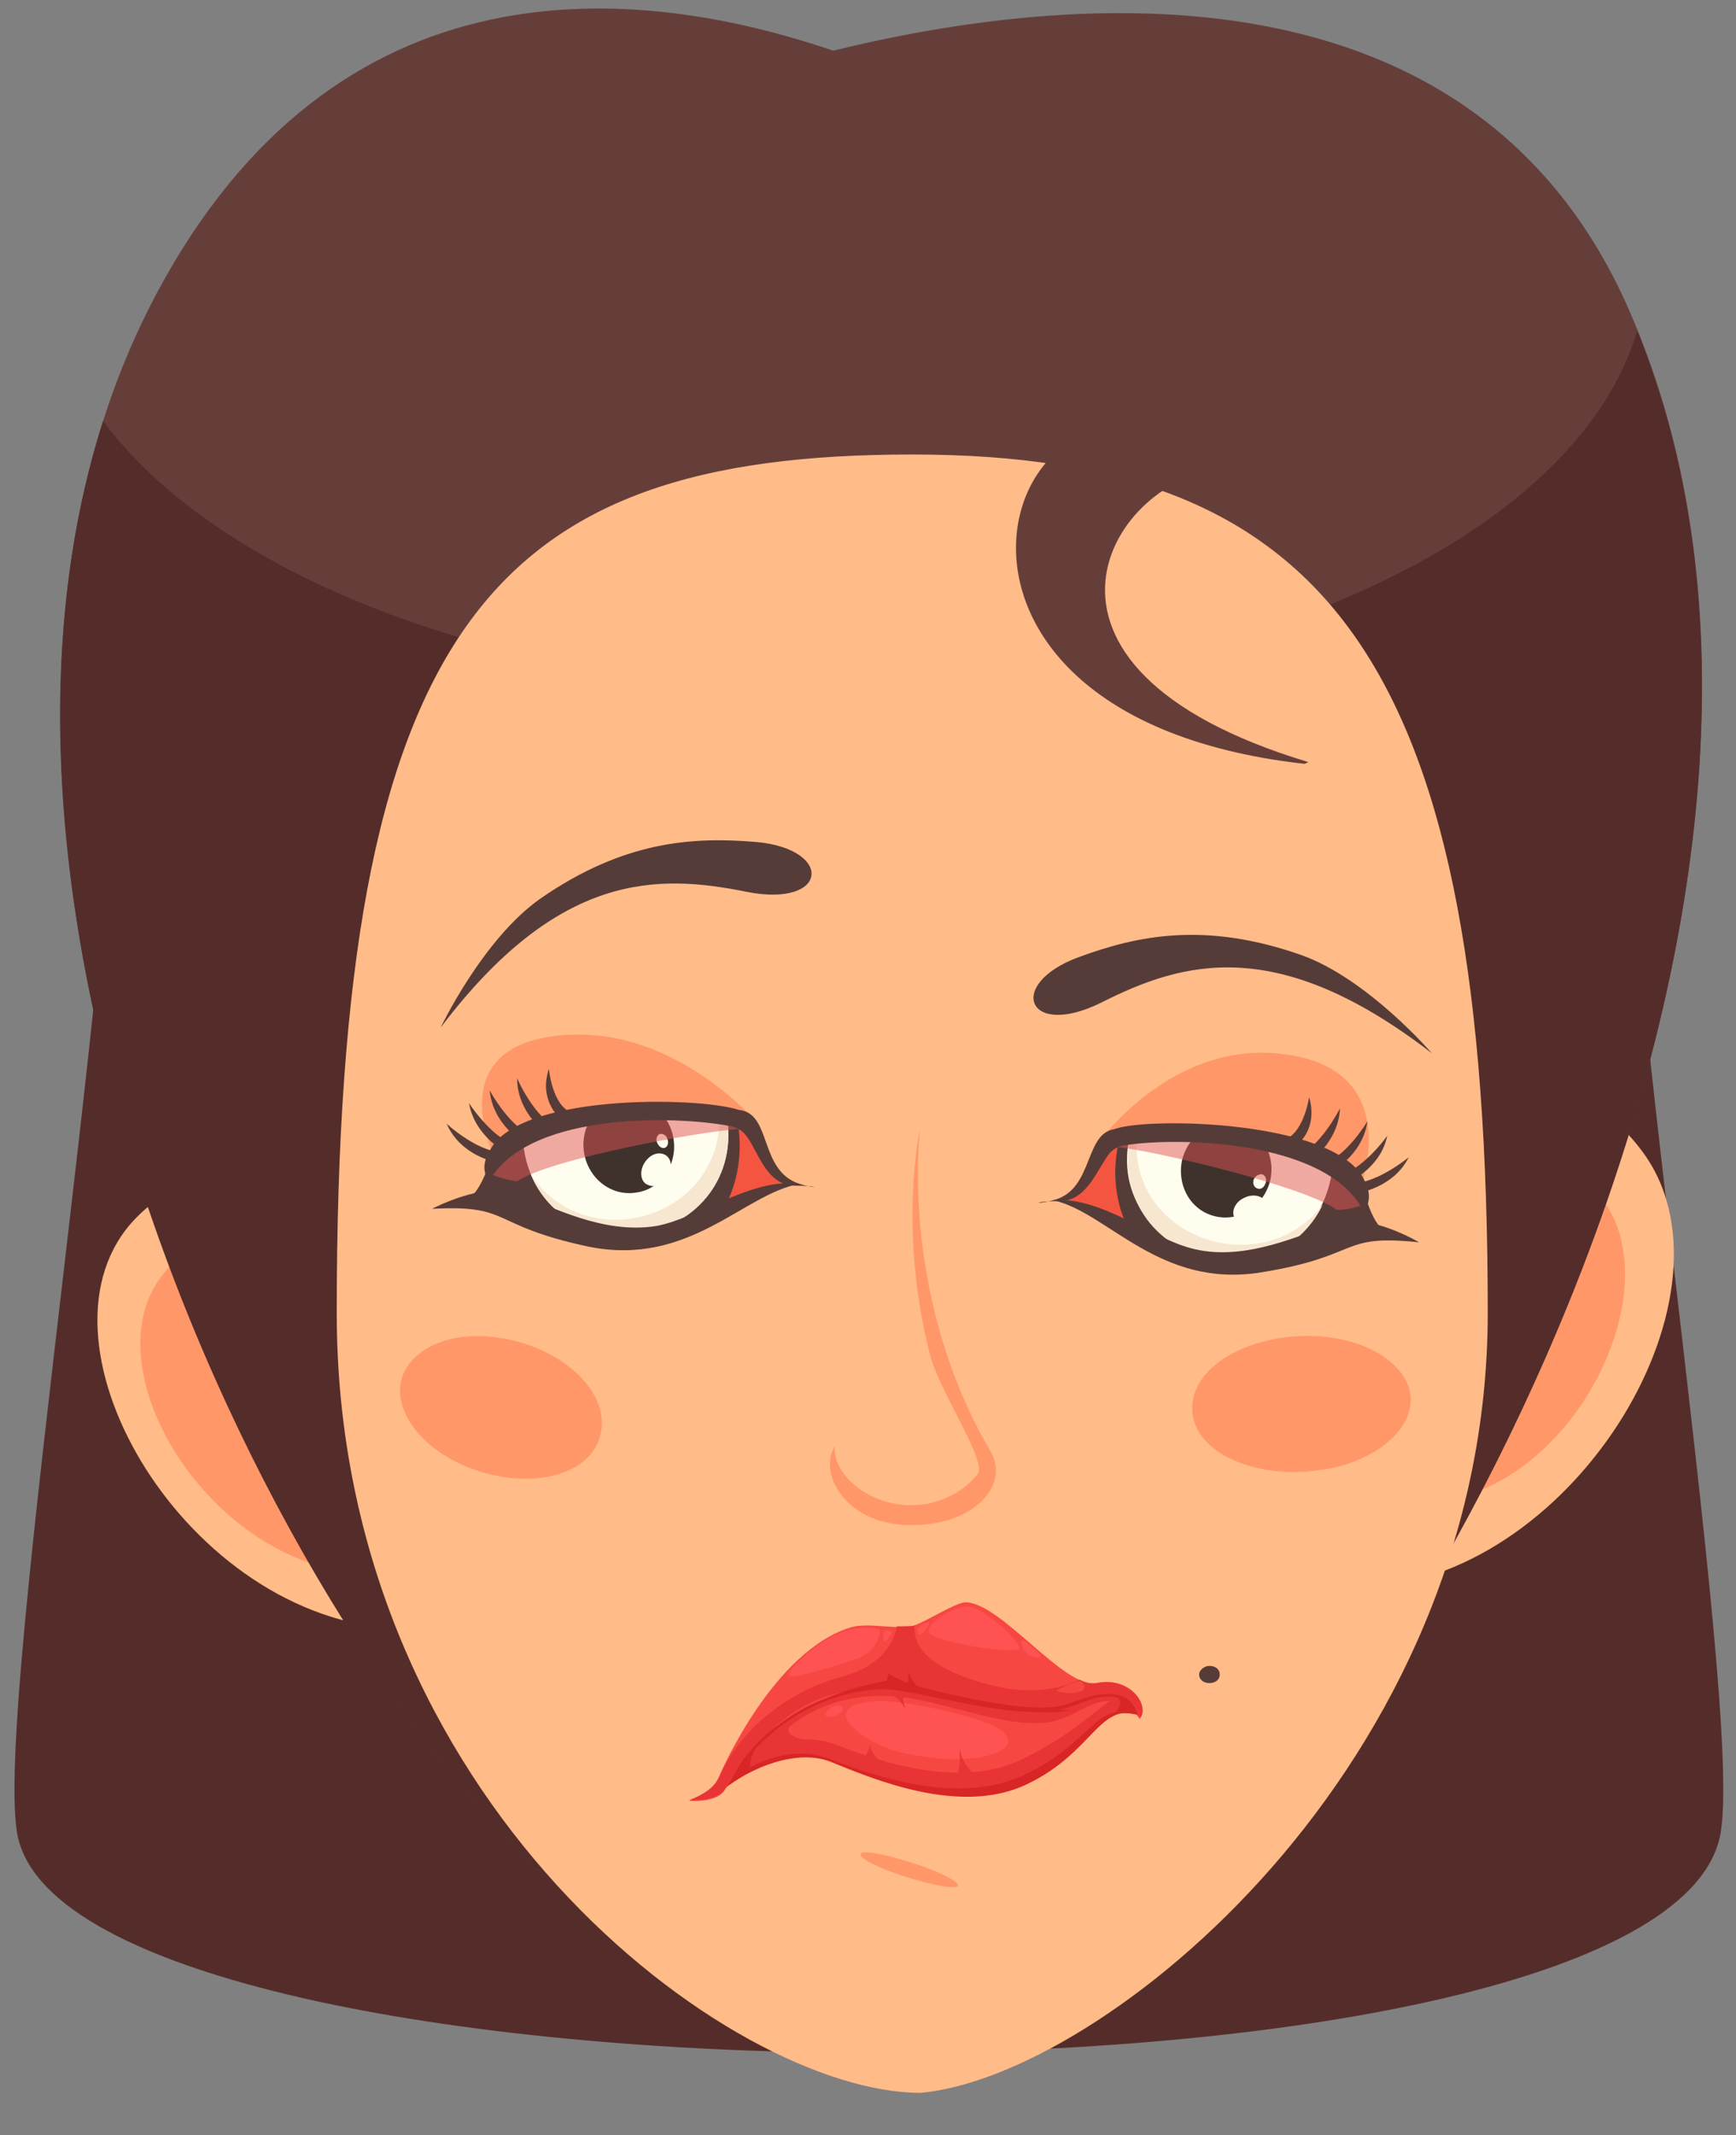 <?xml version="1.0" encoding="utf-8"?>
<!-- Generator: Adobe Illustrator 24.0.2, SVG Export Plug-In . SVG Version: 6.00 Build 0)  -->
<svg version="1.1" id="Layer_1" xmlns="http://www.w3.org/2000/svg" xmlns:xlink="http://www.w3.org/1999/xlink" x="0px" y="0px"
	 viewBox="0 0 202.1 248.5" style="enable-background:new 0 0 202.1 248.5;" xml:space="preserve">
<rect x="0" y="0" width="202.1" height="248.5" fill="#808080" stroke="none"/>
<style type="text/css">
	.st0{fill:#542D2A;}
	.st1{fill:#FFBB88;}
	.st2{fill:#FF9769;}
	.st3{fill:#663E39;}
	.st4{fill:#563C38;}
	.st5{fill:#D82525;}
	.st6{fill:#F74743;}
	.st7{fill:#FF5252;}
	.st8{fill:#E83434;}
	.st9{fill:#F45540;}
	.st10{fill:#FFFEEE;}
	.st11{fill:#F7E7D0;}
	.st12{fill:#3F322D;}
	.st13{opacity:0.5;fill:#E05555;}
</style>
<g>
	<path class="st0" d="M188.7,69.1H13.6C16.4,94.9-1.2,199.7,2.1,213.9c7.6,32.9,190.3,33.9,198.1,0C203.5,199.7,186,94.9,188.7,69.1
		z"/>
	<path class="st1" d="M159.2,184.8c24.5-1.5,44.2-34.7,31.9-50.9C168.8,104.2,130,186.5,159.2,184.8z"/>
	<path class="st2" d="M168,174.7c16.2-2.6,27-26.1,17.8-36C168.9,120.5,148.7,177.8,168,174.7z"/>
	<path class="st1" d="M45.2,189.5c-24.3-2-42.7-34-29.4-47.7C38.4,118.5,72.7,191.8,45.2,189.5z"/>
	<path class="st2" d="M41.7,183.1c-18.2-1.5-32-25.3-22-35.6C36.6,130.1,62.3,184.8,41.7,183.1z"/>
	<path class="st3" d="M189.7,36.2c-18-41.4-65-37.1-92.7-30.3C74.4-1.8,39.1-5.5,18,34.6C-16.1,99.5,36.7,203,74.2,227l60.5-2.7
		C164.7,201.3,219.1,103.6,189.7,36.2z"/>
	<path class="st0" d="M190.6,38.5c-7,23.8-45.5,41.9-92,41.9c-39.3,0-72.9-13-86.6-31.4c-20.7,64.8,27.3,155.7,62.2,178l60.5-2.7
		C164.4,201.6,217.9,105.8,190.6,38.5z"/>
	<path class="st1" d="M173.2,152.8c0-75.1-17.8-99.9-67-99.9c-49.1,0-67,20-67,99.9c0,56.9,45.9,90.7,67.9,90.8
		C128.2,241.8,173.2,205.7,173.2,152.8z"/>
	<path class="st2" d="M115.3,168.9c-7.8-13.2-9.1-28.4-8.2-37.5c0,0-2.6,11.8,1.2,26.4c1.2,4.4,6.7,12.4,5.5,13.8
		c-1.6,2-4.4,3.6-7.7,3.6c-5.3,0-9.3-3.9-8.9-6.9c-2.1,3.4,1.6,9.2,8.6,9.2C113.1,177.7,117.7,173,115.3,168.9z"/>
	<path class="st2" d="M164.2,163.4c0.4-3.6-3.6-7.1-9.9-7.8c-7.9-0.8-15.8,3.1-15.5,8.6c0.3,5.1,7.7,8,14.9,6.9
		C159.6,170.3,163.9,166.9,164.2,163.4z"/>
	<path class="st2" d="M46.6,161.3c0.4-3.6,4.7-6.3,10.6-5.7c7.5,0.7,14,6.1,12.7,11.4c-1.2,5-8.6,6.4-15.1,3.9
		C49.5,168.9,46.2,164.8,46.6,161.3z"/>
	<path class="st2" d="M111.5,219.5c0.2-0.5-2.2-1.7-5.4-2.7c-3.1-1-5.8-1.5-5.9-1c-0.2,0.5,2.2,1.7,5.4,2.7
		C108.7,219.5,111.4,219.9,111.5,219.5z"/>
	<path class="st4" d="M142,194.9c0-0.6-0.5-1-1.2-1c-0.6,0-1.2,0.5-1.2,1c0,0.6,0.5,1,1.2,1C141.5,195.9,142,195.5,142,194.9z"/>
	<g>
		<path class="st5" d="M84,208.5c1.9-1.8,8.1-5.3,12.8-3.4c4.7,1.9,14.9,6.3,22.7,2.6c7.8-3.7,8.4-9.6,13.1-8.1l-0.2-1.5
			c0,0-27.9-6.3-34-4C90.8,196.9,84,208.5,84,208.5z"/>
		<path class="st6" d="M85,207.3c1.9-1.8,7-4.5,11.6-2.7c4.7,1.8,14.7,5.2,22.5,1.5c7.8-3.6,8.4-8.1,13-6.8l0-1.9
			c0,0-27.7-5.8-33.8-3.5C90.8,196.9,85,207.3,85,207.3z"/>
		<path class="st7" d="M116.8,201.6c-1.9-1.7-10.7-3.5-13.9-3.6c-2.9-0.1-4.5,0.7-4.4,1.7c0,1.2,3.2,3.8,7.5,4.5
			C113.3,205.7,119.3,203.9,116.8,201.6z"/>
		<path class="st8" d="M85.4,206.9c0.4-1.5,4.7-9.4,18.3-11.6c0,0,15.8,4,19.5,3.3c1.9-0.4,3.4-1.3,5.3-1.4c1-0.1,2.8,0.1,3.4,1.3
			c-0.6-0.5-2.4-0.7-3.7-0.4c-1.8,0.3-4.1,2.2-6.4,2.4c-6.3,0.6-13.6-3.5-20.1-3.1c-7.1,0.4-10.6,4.1-13.1,6.6
			C86.8,205.6,85.4,206.9,85.4,206.9z"/>
		<path class="st8" d="M130.4,197.5c-1.2-0.3-4.4,4-11.7,7.4c-7.3,3.4-16.9-0.1-21.3-1.8c-4.3-1.7-9.3,0.4-11.2,2l-1.3,2.3
			c1.9-1.8,7-4.5,11.6-2.7c4.7,1.8,14.9,5.6,22.7,1.9c7.8-3.6,8.2-8.5,12.8-7.1C132.1,198.2,131.6,197.7,130.4,197.5z"/>
		<path class="st6" d="M80.2,209.6c2.3-0.9,3.1-1.8,3.5-2.8c0.3-0.7,6.4-14.7,15.4-17.4c2.1-0.6,5.9,0.4,7.3-0.2
			c1.5-0.5,4.9-2.7,6-2.7c4.1,0,11.5,10.1,15.2,9.4c3.7-0.7,6.1,2.4,5.1,4.2c0,0-2.7-3.8-5-2.9c-7.9,3.1-21-1.7-27.1-0.5
			c-3.3,0.7-9.6,0.8-16.2,11.6C83.5,209.9,80.2,209.6,80.2,209.6z"/>
		<path class="st8" d="M127.7,195.9c-0.6,0.1-1.3,0-2-0.4c-2.3,1.2-6.2,1.7-10.1,0.7c-4.9-1.2-9.5-3.4-9.1-7
			c-0.2,0.1-1.8,0.1-2.1,0.1c-0.5,3-3.1,5-6.5,5.9c-5,1.3-11.3,5.2-14.1,11.5c-0.5,1-1.2,1.9-3.5,2.8c0,0,3.2,0.3,4.2-1.4
			c6.6-10.8,12.9-11,16.2-11.6c6-1.2,19,4.8,26.5,1c2.3-1.2,5.6,2.4,5.6,2.4C133.8,198.3,131.4,195.1,127.7,195.9z"/>
		<path class="st5" d="M85.4,206.9c0.4-1.5,4.9-9.2,18.6-11.4c0,0,14,4.1,19.2,3.1c1.9-0.4,3.4-1.3,5.3-1.4c1-0.1,2.8,0.1,3.4,1.3
			c-0.6-0.5-1.7-1.2-3.6-1c-1.8,0.2-3.7,1.5-6.1,1.7c-6.3,0.6-16.4-2.8-19.9-2.6C90.6,197.5,85.4,206.9,85.4,206.9z"/>
		<path class="st5" d="M88.6,202.7c0,0-2,1.4-3.8,5.1l2.6-1.7C87.4,206.1,86.9,204.6,88.6,202.7z"/>
		<path class="st5" d="M129.2,199.7c1.2-0.6,1.7-1.8,0.6-2.3c0,0,2.2,0.1,2.6,2.2C132.4,199.6,130.7,199.1,129.2,199.7z"/>
		<path class="st7" d="M98,199.2c-0.4,0.6-2.1,0.9-1.9,0.3c0.2-0.6,1.1-1,1.4-1C97.9,198.5,98.4,198.7,98,199.2z"/>
		<path class="st5" d="M103.4,194.7c0,0,0.1,0.9-0.5,1.1l2.9,0.1C105.8,195.9,104,195.3,103.4,194.7z"/>
		<path class="st7" d="M118.5,192c-1.2,0.4-10.8-0.9-10.4-2.3c0.4-1.4,3.6-2.9,4.7-2.7C114.9,187.3,119.5,191.7,118.5,192z"/>
		<path class="st8" d="M111.7,203.4c0,0,0.2,2.9-0.4,3.3l2.4,0C112.9,206.2,111.9,204.9,111.7,203.4z"/>
		<path class="st8" d="M101.3,203c0,0-0.3,1.6-1,1.7l2.4,0.5C102,204.7,101.3,203.8,101.3,203z"/>
		<path class="st8" d="M105.4,198.9c0,0-0.5-1.6-0.1-1.7l-1.8-0.2C104.1,197.3,105,198.1,105.4,198.9z"/>
		<path class="st5" d="M105.7,194.4c0,0,0.2,1.6-0.2,1.7l1.7,0.6C106.6,196.2,105.9,195.2,105.7,194.4z"/>
		<path class="st5" d="M122.8,198.8l-3.6,0.3c2.1,0.3,3.8,0.3,5.7-0.1C124.9,199,123.7,199.2,122.8,198.8z"/>
		<path class="st7" d="M108,189.4c-0.3,0.5-0.9,1-1,0.9c-0.1-0.1-0.3-0.7,0-0.9C107.2,189.1,108.7,188.3,108,189.4z"/>
		<path class="st7" d="M102.3,189.6c0.4,0.1-0.1,2.6-2.4,3.4c-2.3,0.8-8.8,2.9-8.1,1.8C92.5,193.7,97.1,188.5,102.3,189.6z"/>
		<path class="st7" d="M103,189.8c0.3-0.1,0.8,0,0.8,0.2c0,0.2-0.6,1.1-0.8,1.1C102.8,191,102.8,189.9,103,189.8z"/>
		<path class="st8" d="M94.3,202.5c-1.1,0.1-3.6-0.7-2-1.9c0,0-2.3,0.8-4,3.4L94.3,202.5z"/>
		<path class="st7" d="M119.1,191.8c-0.2-0.6-0.3-0.9-0.1-0.9c0.2,0,2.4,1.8,2.2,1.9C121,193.1,119.5,193,119.1,191.8z"/>
		<path class="st6" d="M125.3,197c-0.9,0.2-2.4-0.1-2.2-0.3c0.2-0.2,2.6-1.2,2.8-1C126.1,195.9,126.8,196.8,125.3,197z"/>
	</g>
	<path class="st4" d="M125.6,111.4c6.8-2.5,14.7-4.2,26-0.2c7.7,2.8,15.1,11.4,15.1,11.4c-18-13.9-29-10.7-38.5-5.9
		C119.5,121,117.1,114.5,125.6,111.4z"/>
	<g>
		<path class="st4" d="M158.2,136.1c0.4,1.7,1.2,6.3,3.3,7.4l-6.8-0.4C154.4,137.8,157.8,134.4,158.2,136.1z"/>
		<g>
			<path class="st9" d="M131.6,142.3c-1.4-0.1-7.3-2.2-7.4-2.7c-0.1-0.5,6.7-7.5,6.7-7.5L131.6,142.3z"/>
			<path class="st4" d="M156.2,139.2c1.7-7.8-0.1-12.7-7.2-14.2c-7.1-1.5-17.2,0.4-18.8,8.1c-1.7,7.8,2.7,15.3,9.8,16.8
				C147,151.4,154.5,146.9,156.2,139.2z"/>
			<path class="st10" d="M154.9,137.3c1.5-6.9-0.7-10.5-7.2-11.9c-6.5-1.4-14.7,0-16.2,6.9c-1.5,6.9,2.8,12.4,9.3,13.8
				C147.3,147.4,153.4,144.2,154.9,137.3z"/>
			<path class="st11" d="M141.8,144.6c-6.5-1.4-10.7-7.2-9.2-14.1c0.2-1.1,0.6-2.2,1.1-3.1c-1,1.4-1.8,3.1-2.1,4.9
				c-1.5,6.9,2.7,12.8,9.2,14.2c5.5,1.2,10.8-1.3,13.2-6.3C151.2,143.9,146.6,145.6,141.8,144.6z"/>
			<path class="st12" d="M147.9,137.3c0.6-3-1.1-5.9-4-6.5c-2.8-0.6-5.6,1.3-6.3,4.3c-0.6,3,1.1,5.9,4,6.5
				C144.4,142.2,147.2,140.3,147.9,137.3z"/>
			<path class="st10" d="M146.2,142.3c1-0.4,1.6-1.5,1.2-2.3c-0.3-0.8-1.5-1.1-2.5-0.6c-1,0.4-1.6,1.5-1.2,2.3
				C144,142.5,145.1,142.8,146.2,142.3z"/>
			<path class="st10" d="M147.3,137.8c0.2-0.4,0.1-0.9-0.3-1.1c-0.3-0.1-0.8,0.1-1,0.5c-0.2,0.4-0.1,0.9,0.3,1.1
				C146.7,138.5,147.1,138.3,147.3,137.8z"/>
			<path class="st13" d="M159,139.9c-1.6-7.4-5.7-13.3-12.9-14.9c-6.2-1.3-14.2,1.8-16.9,7.4c0.4,1.2,0.5,0.8,0.8,1.1
				c4.7,0.5,21.9,4.6,25.6,7.3C156.6,140.9,158.8,140.4,159,139.9z"/>
			<path class="st2" d="M127.8,133.1c8.5-1,21.1-2,30.6,5.1c0,0,4.8-12.6-7.2-15.2C137.1,119.9,127.8,133.1,127.8,133.1z"/>
		</g>
		<path class="st4" d="M130.4,133.4c5.6-1.1,23.9-1,28.3,7.5c0,0,1.5-1.1,0-3.8c-3.7-6.7-24.9-7.1-28.9-5.7
			C129.1,131.7,129.9,133.5,130.4,133.4z"/>
		<path class="st1" d="M156.1,143.6c0,0-1.7,8-12.1,8.2c-8,0.2-13.1-5.5-14.5-9.7c0,0,7.8,4.7,16,3.8
			C153.8,144.8,156.1,143.6,156.1,143.6z"/>
		<path class="st4" d="M122.6,139.7c6.4,1.4,12.3,10.3,24.2,8.4c11.8-1.9,9-4.5,18.4-3.5c0,0-5.8-3.5-9.8-2.2
			c-4,1.3-10.3,4.4-16.3,3C134.2,144.3,128.2,139.2,122.6,139.7z"/>
		<path class="st4" d="M164,134.7c0,0-4.1,3.4-7.1,3l1.2,1.2C158.1,138.8,162.2,138.3,164,134.7z"/>
		<path class="st4" d="M161.5,132.2c0,0-3.1,4.4-6.1,4.7l1.4,0.8C156.8,137.7,160.7,136.1,161.5,132.2z"/>
		<path class="st4" d="M159.2,130.5c0,0-2.7,4.6-5.8,5.2l1.5,0.7C154.9,136.4,158.6,134.6,159.2,130.5z"/>
		<path class="st4" d="M156,129c0,0-2.4,4.8-5.3,5.7l1.6,0.6C152.3,135.3,155.8,133.1,156,129z"/>
		<path class="st4" d="M152.4,127.7c0,0-0.6,4.3-3,5l1.5,0.6C151,133.3,153.5,131.4,152.4,127.7z"/>
		<path class="st4" d="M122.6,139.7c4.9-1.2,3.5-8.2,7.5-8.3l6.8,1.1c0,0-6.3,0-7.7,1.7c-1.4,1.7-2.6,5.6-5.8,5.6
			C120.1,139.8,120.4,140.3,122.6,139.7z"/>
	</g>
	<path class="st4" d="M88,98c-7.2-0.6-15.3-0.2-25.1,6.6c-6.7,4.7-11.6,15-11.6,15c13.7-18.1,25.2-17.9,35.6-15.8
		C96.5,105.7,97.1,98.8,88,98z"/>
	<g>
		<path class="st4" d="M57.8,132.5c-0.5,1.7-1.5,6.3-3.7,7.3l6.8-0.1C61.5,134.4,58.2,130.8,57.8,132.5z"/>
		<g>
			<path class="st9" d="M84,140c1.4-0.1,7.4-1.9,7.6-2.4c0.2-0.5-6.3-7.8-6.3-7.8L84,140z"/>
			<path class="st4" d="M59.6,135.7c-1.3-7.8-1.9-13,5.2-14.2c7.1-1.2,20.3,3.4,21.1,9.3c1.3,7.8-3.4,15.2-10.5,16.3
				C68.2,148.4,60.9,143.5,59.6,135.7z"/>
			<path class="st10" d="M61,133.8c-1.2-7-3.1-10.2,3.4-11.3c6.5-1.1,19,0.4,20.2,7.4c1.2,7-3.4,12.3-9.9,13.4
				C68.1,144.4,62.1,140.8,61,133.8z"/>
			<path class="st11" d="M73.7,141.8c6.5-1.1,11-6.7,9.9-13.7c-0.2-1.1,0.7,0,1,1.8c1.2,7-3.3,12.6-9.9,13.7
				c-5.5,0.9-10.8-1.8-12.9-6.9C64.3,140.6,68.9,142.6,73.7,141.8z"/>
			<path class="st12" d="M68,134.2c-0.5-3,1.4-5.9,4.3-6.3c2.9-0.5,5.6,1.6,6.1,4.6c0.5,3-1.4,5.9-4.3,6.3
				C71.2,139.3,68.5,137.2,68,134.2z"/>
			<path class="st10" d="M75,135.4c0.6-1,1.6-1.4,2.4-1c0.8,0.4,0.9,1.6,0.4,2.5c-0.6,1-1.6,1.4-2.4,1
				C74.6,137.6,74.4,136.4,75,135.4z"/>
			<path class="st10" d="M76.5,133c-0.2-0.4,0-0.9,0.3-1c0.3-0.1,0.8,0.1,0.9,0.6c0.2,0.4,0,0.9-0.3,1
				C77.1,133.7,76.7,133.5,76.5,133z"/>
			<path class="st13" d="M56.8,136.3c1.9-7.4,3.1-12.8,10.3-14c6.2-1,17.3,2.5,19.8,8.3c-0.4,1.2-0.5,0.4-0.8,0.8
				c-4.7,0.3-22.1,3.5-25.9,6.1C59.2,137.4,56.9,136.8,56.8,136.3z"/>
			<path class="st2" d="M88.3,130.9c-8.5-1.4-21-2.9-30.8,3.6c0,0-5.8-11.8,6.3-13.8C78,118.4,88.3,130.9,88.3,130.9z"/>
		</g>
		<path class="st4" d="M85.6,131.2c-5.6-1.3-23.8-2.1-28.6,6.2c0,0-1.5-1.2,0.2-3.8c4-6.5,25.3-5.9,29.1-4.3
			C87,129.5,86.1,131.3,85.6,131.2z"/>
		<path class="st1" d="M59.5,140.1c0,0,1.4,8,11.7,8.7c7.9,0.5,13.4-4.9,14.9-9c0,0-8,4.3-16.2,3C61.8,141.5,59.5,140.1,59.5,140.1z
			"/>
		<path class="st4" d="M93.1,137.8c-6.5,1.1-12.8,9.7-24.6,7.3c-11.7-2.5-8.8-4.9-18.2-4.4c0,0,6-3.2,9.9-1.8
			c3.9,1.5,10,4.8,16.2,3.8C81.3,141.8,87.6,137,93.1,137.8z"/>
		<path class="st4" d="M52,130.8c0,0,3.9,3.6,6.9,3.3l-1.2,1.1C57.7,135.3,53.6,134.5,52,130.8z"/>
		<path class="st4" d="M54.6,128.4c0,0,2.9,4.5,5.9,5l-1.5,0.8C59.1,134.2,55.3,132.4,54.6,128.4z"/>
		<path class="st4" d="M57,126.9c0,0,2.5,4.7,5.5,5.5L61,133C61,133,57.4,131,57,126.9z"/>
		<path class="st4" d="M60.2,125.5c0,0,2.1,4.9,5,5.9l-1.6,0.5C63.7,132,60.2,129.6,60.2,125.5z"/>
		<path class="st4" d="M63.9,124.4c0,0,0.4,4.4,2.7,5.1l-1.6,0.5C65.1,130,62.7,128,63.9,124.4z"/>
		<path class="st4" d="M93.1,137.8c-4.8-1.5-3.2-8.3-7.1-8.6l-6.8,0.8c0,0,6.3,0.3,7.6,2.1c1.4,1.7,2.3,5.7,5.5,5.9
			C95.6,138,95.3,138.5,93.1,137.8z"/>
	</g>
	<path class="st3" d="M142.8,54.5c-24.8-20.3-43.3,28.5,9,34.4c0.2,0,0.3-0.1,0.5-0.2C115.2,77.5,129.6,55.2,142.8,54.5z"/>
</g>
<g>
</g>
<g>
</g>
<g>
</g>
<g>
</g>
<g>
</g>
</svg>

